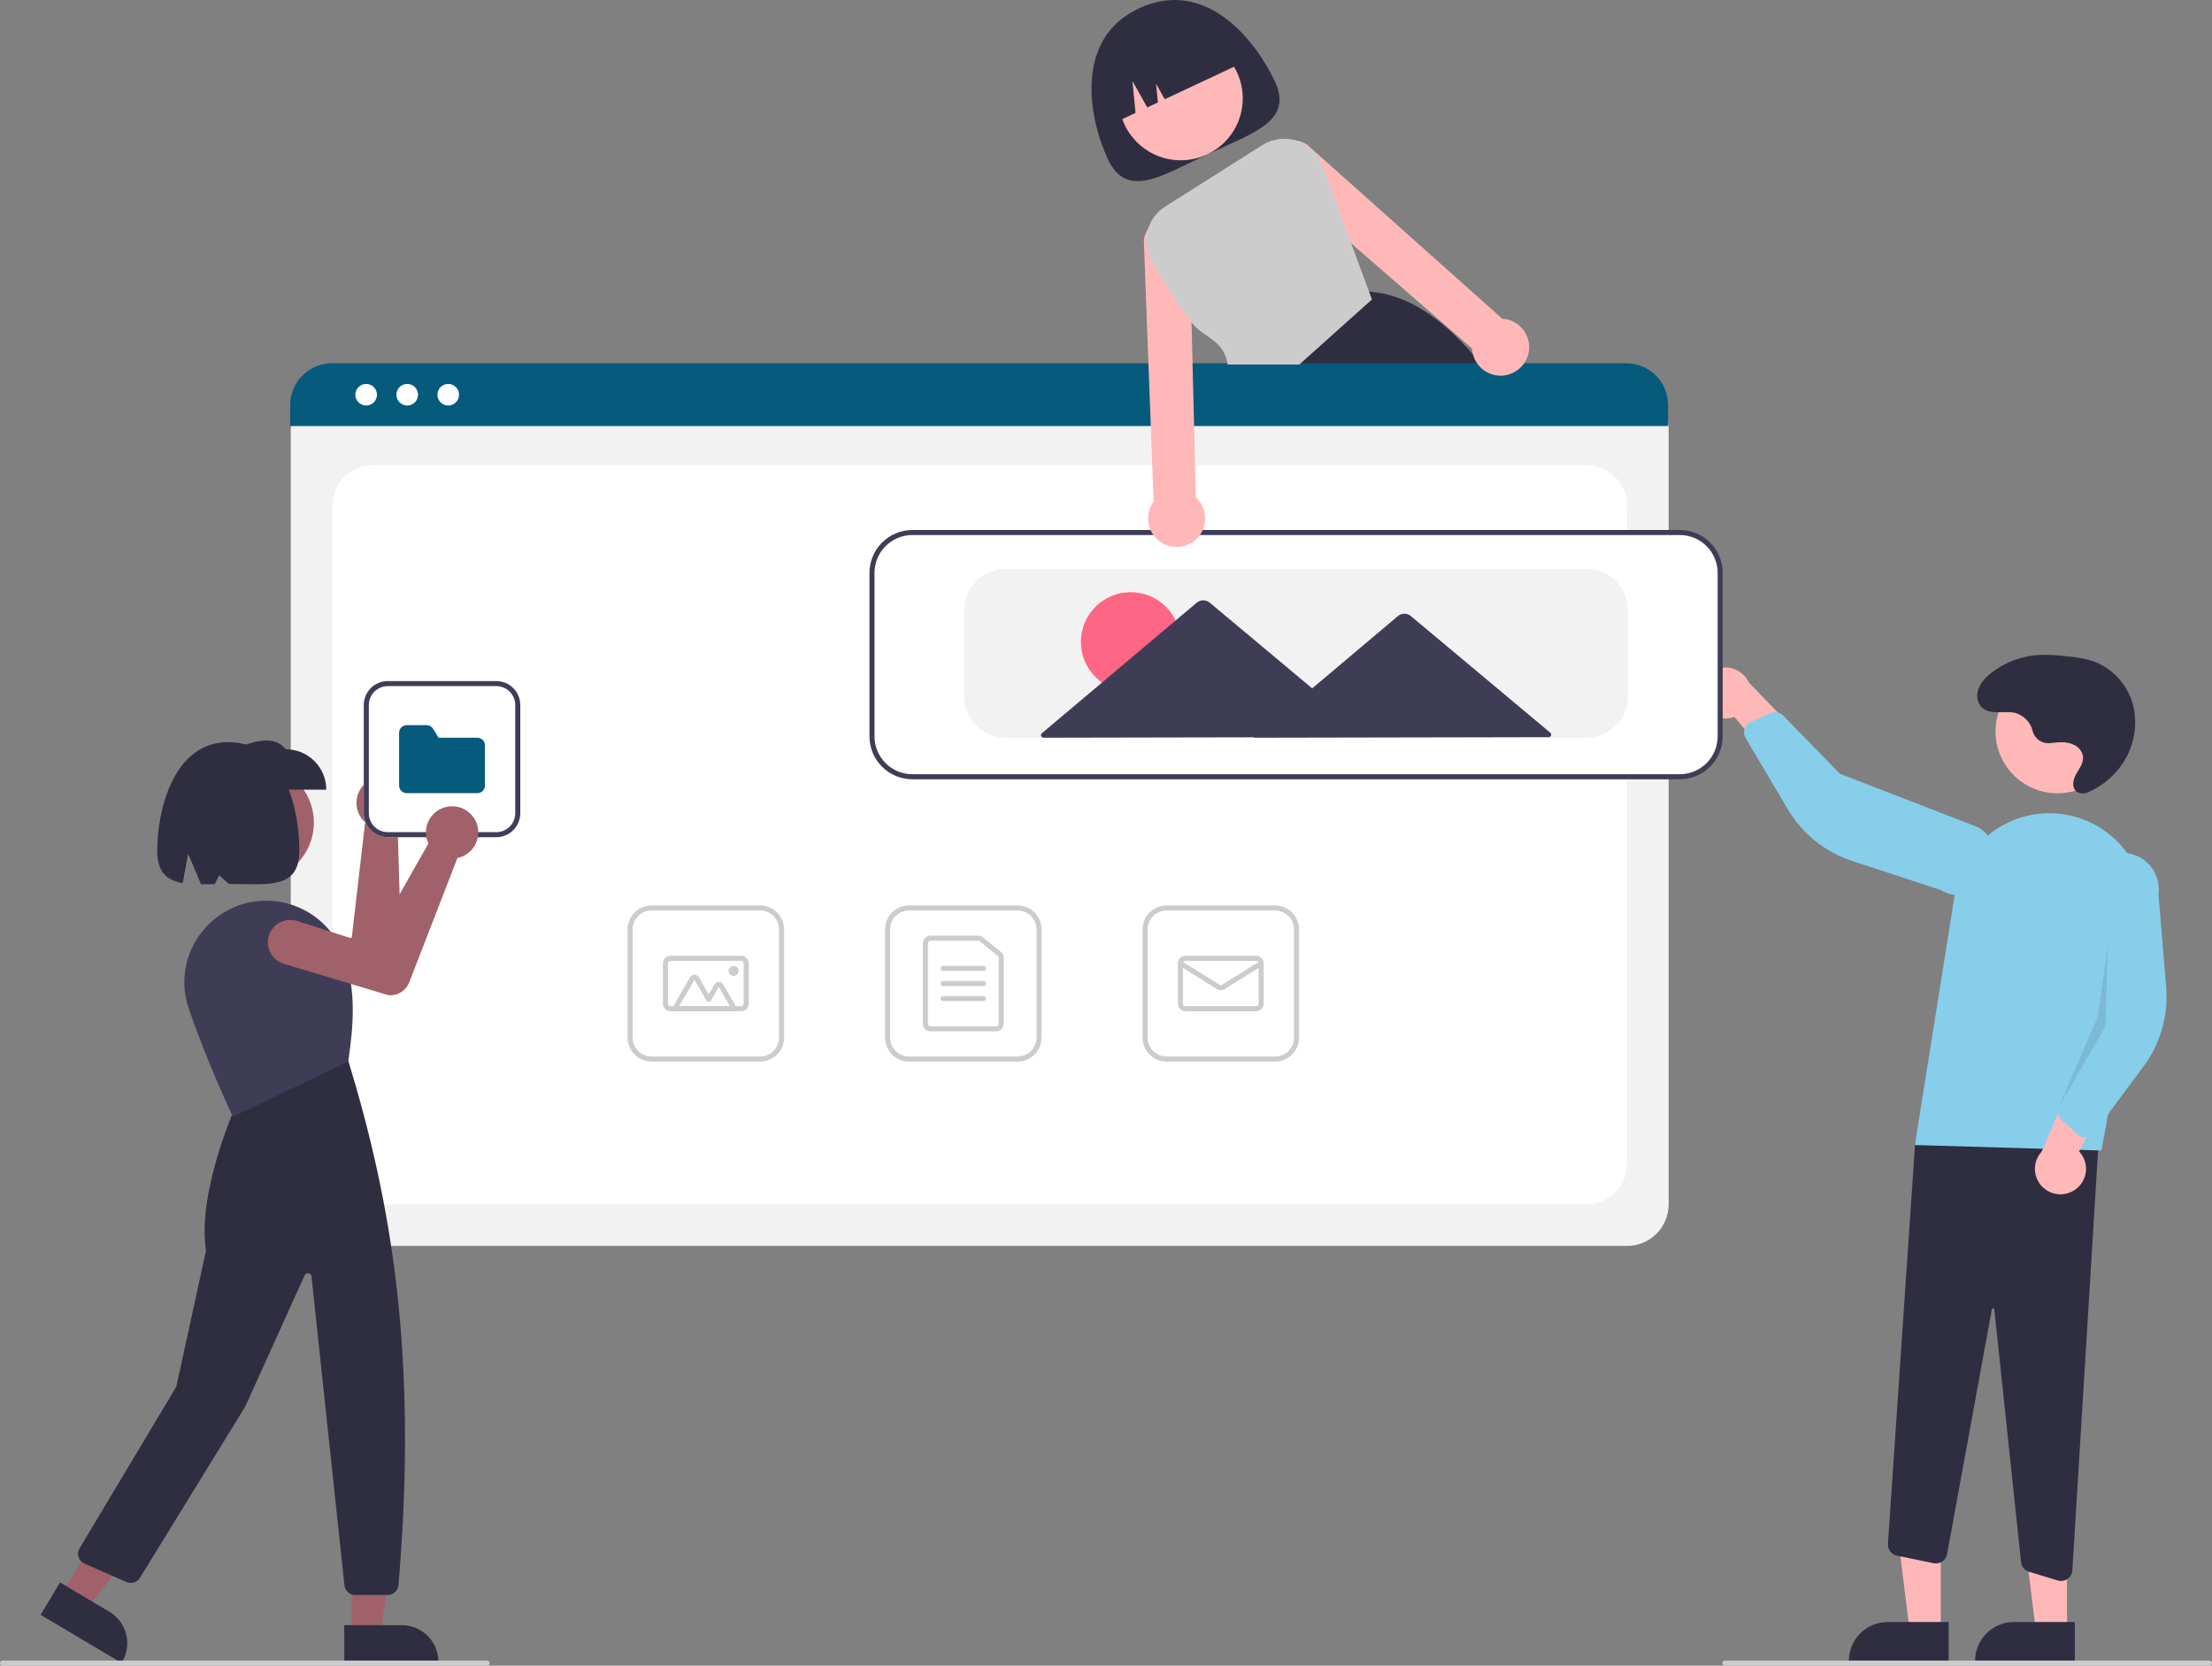 <svg width="494" height="372" viewBox="0 0 494 372" fill="none" xmlns="http://www.w3.org/2000/svg">
<rect x="0" y="0" width="494" height="372" fill="#808080" stroke="none"/>
<g clip-path="url(#clip0)">
<path d="M284.678 18.105C288.915 27.101 279.936 29.649 269.651 34.47C259.366 39.291 251.669 44.561 247.431 35.565C243.194 26.57 239.756 8.716 254.306 1.895C269.358 -5.161 280.441 9.11 284.678 18.105Z" fill="#2F2E41"/>
<path d="M263.693 35.796C271.34 35.796 277.539 29.611 277.539 21.983C277.539 14.354 271.34 8.17 263.693 8.17C256.046 8.17 249.847 14.354 249.847 21.983C249.847 29.611 256.046 35.796 263.693 35.796Z" fill="#FFB8B8"/>
<path d="M332.29 83.239C331.811 82.615 331.332 82.002 330.847 81.406C330.221 80.63 329.592 79.878 328.958 79.151C321.782 70.889 314.149 65.687 305.743 65.131H305.732L305.608 65.119L288.859 81.406L283.165 86.94L283.289 87.243L286.361 94.875H340.194C337.768 90.859 335.13 86.975 332.29 83.239Z" fill="#2F2E41"/>
<path d="M248.636 27.544L253.593 25.221L252.902 18.088L256.216 23.991L258.585 22.88L258.183 18.719L260.116 22.163L277.719 13.911C276.066 10.401 273.082 7.69 269.426 6.375C265.769 5.059 261.738 5.247 258.219 6.896L255.668 8.092C252.15 9.741 249.432 12.717 248.114 16.365C246.795 20.013 246.983 24.034 248.636 27.544Z" fill="#2F2E41"/>
<path d="M363.353 278.266H74.239C71.773 278.264 69.409 277.285 67.665 275.546C65.921 273.806 64.94 271.447 64.937 268.987V95.687C64.939 93.885 65.658 92.157 66.935 90.882C68.213 89.608 69.945 88.891 71.752 88.889H365.722C367.56 88.891 369.322 89.62 370.622 90.917C371.922 92.213 372.653 93.971 372.655 95.805V268.987C372.652 271.447 371.671 273.806 369.927 275.546C368.183 277.285 365.819 278.264 363.353 278.266Z" fill="#F2F2F2"/>
<path d="M83.259 268.987H354.333C356.725 268.987 359.019 268.039 360.711 266.352C362.403 264.664 363.353 262.375 363.353 259.989V112.899C363.353 110.513 362.403 108.224 360.711 106.537C359.019 104.849 356.725 103.901 354.333 103.901H83.259C80.867 103.901 78.573 104.849 76.881 106.537C75.189 108.224 74.239 110.513 74.239 112.899V259.989C74.239 262.375 75.189 264.664 76.881 266.352C78.573 268.039 80.867 268.987 83.259 268.987Z" fill="white"/>
<path d="M372.525 95.156H64.807V90.432C64.81 87.964 65.795 85.598 67.545 83.853C69.296 82.108 71.668 81.127 74.142 81.125H363.19C365.664 81.127 368.036 82.108 369.787 83.853C371.537 85.598 372.522 87.964 372.525 90.432V95.156Z" fill="#065A7C"/>
<path d="M81.773 90.564C83.107 90.564 84.188 89.485 84.188 88.155C84.188 86.824 83.107 85.746 81.773 85.746C80.439 85.746 79.358 86.824 79.358 88.155C79.358 89.485 80.439 90.564 81.773 90.564Z" fill="white"/>
<path d="M90.939 90.564C92.273 90.564 93.354 89.485 93.354 88.155C93.354 86.824 92.273 85.746 90.939 85.746C89.605 85.746 88.524 86.824 88.524 88.155C88.524 89.485 89.605 90.564 90.939 90.564Z" fill="white"/>
<path d="M100.105 90.564C101.439 90.564 102.52 89.485 102.52 88.155C102.52 86.824 101.439 85.746 100.105 85.746C98.771 85.746 97.69 86.824 97.69 88.155C97.69 89.485 98.771 90.564 100.105 90.564Z" fill="white"/>
<path d="M227.254 237.088H203.013C201.593 237.087 200.232 236.523 199.228 235.522C198.224 234.52 197.659 233.162 197.657 231.746V207.563C197.659 206.147 198.224 204.789 199.228 203.787C200.232 202.786 201.593 202.222 203.013 202.221H227.254C228.674 202.222 230.035 202.786 231.04 203.787C232.044 204.789 232.608 206.147 232.61 207.563V231.746C232.608 233.162 232.044 234.52 231.04 235.522C230.035 236.523 228.674 237.087 227.254 237.088ZM203.013 203.345C201.892 203.347 200.817 203.791 200.025 204.582C199.232 205.373 198.786 206.445 198.785 207.563V231.746C198.786 232.864 199.232 233.936 200.025 234.727C200.817 235.517 201.892 235.962 203.013 235.964H227.254C228.375 235.962 229.45 235.517 230.243 234.727C231.035 233.936 231.481 232.864 231.482 231.746V207.563C231.481 206.445 231.035 205.373 230.243 204.582C229.45 203.791 228.375 203.347 227.254 203.345H203.013Z" fill="#CCCCCC"/>
<path d="M222.462 230.34H207.805C207.356 230.339 206.927 230.161 206.609 229.845C206.292 229.529 206.114 229.1 206.114 228.653V210.656C206.114 210.209 206.292 209.78 206.609 209.464C206.927 209.148 207.356 208.97 207.805 208.969H218.426C218.811 208.97 219.185 209.101 219.485 209.341L223.522 212.577C223.719 212.735 223.879 212.935 223.988 213.163C224.098 213.39 224.154 213.64 224.154 213.892V228.653C224.153 229.1 223.975 229.529 223.658 229.845C223.341 230.161 222.911 230.339 222.462 230.34ZM207.805 210.094C207.655 210.094 207.512 210.153 207.406 210.259C207.301 210.364 207.241 210.507 207.241 210.656V228.653C207.241 228.802 207.301 228.945 207.406 229.05C207.512 229.155 207.655 229.215 207.805 229.215H222.462C222.612 229.215 222.755 229.155 222.861 229.05C222.966 228.945 223.026 228.802 223.026 228.653V213.892C223.026 213.808 223.007 213.725 222.971 213.649C222.935 213.573 222.881 213.506 222.816 213.454L218.778 210.218C218.678 210.138 218.554 210.094 218.426 210.094H207.805Z" fill="#CCCCCC"/>
<path d="M219.644 216.843H210.624C210.474 216.843 210.331 216.783 210.225 216.678C210.119 216.572 210.06 216.429 210.06 216.28C210.06 216.131 210.119 215.988 210.225 215.882C210.331 215.777 210.474 215.718 210.624 215.718H219.644C219.793 215.718 219.937 215.777 220.042 215.882C220.148 215.988 220.207 216.131 220.207 216.28C220.207 216.429 220.148 216.572 220.042 216.678C219.937 216.783 219.793 216.843 219.644 216.843Z" fill="#CCCCCC"/>
<path d="M219.644 220.217H210.624C210.474 220.217 210.331 220.158 210.225 220.052C210.119 219.947 210.06 219.804 210.06 219.654C210.06 219.505 210.119 219.362 210.225 219.257C210.331 219.151 210.474 219.092 210.624 219.092H219.644C219.793 219.092 219.937 219.151 220.042 219.257C220.148 219.362 220.207 219.505 220.207 219.654C220.207 219.804 220.148 219.947 220.042 220.052C219.937 220.158 219.793 220.217 219.644 220.217Z" fill="#CCCCCC"/>
<path d="M219.644 223.591H210.624C210.474 223.591 210.331 223.532 210.225 223.426C210.119 223.321 210.06 223.178 210.06 223.029C210.06 222.88 210.119 222.737 210.225 222.631C210.331 222.526 210.474 222.466 210.624 222.466H219.644C219.793 222.466 219.937 222.526 220.042 222.631C220.148 222.737 220.207 222.88 220.207 223.029C220.207 223.178 220.148 223.321 220.042 223.426C219.937 223.532 219.793 223.591 219.644 223.591Z" fill="#CCCCCC"/>
<path d="M284.757 237.088H260.516C259.096 237.087 257.734 236.523 256.73 235.522C255.726 234.52 255.162 233.162 255.16 231.746V207.563C255.162 206.147 255.726 204.789 256.73 203.787C257.734 202.786 259.096 202.222 260.516 202.221H284.757C286.177 202.222 287.538 202.786 288.542 203.787C289.546 204.789 290.111 206.147 290.113 207.563V231.746C290.111 233.162 289.546 234.52 288.542 235.522C287.538 236.523 286.177 237.087 284.757 237.088ZM260.516 203.345C259.395 203.347 258.32 203.791 257.527 204.582C256.735 205.373 256.289 206.445 256.287 207.563V231.746C256.289 232.864 256.735 233.936 257.527 234.727C258.32 235.517 259.395 235.962 260.516 235.964H284.757C285.878 235.962 286.953 235.517 287.745 234.727C288.538 233.936 288.984 232.864 288.985 231.746V207.563C288.984 206.445 288.538 205.373 287.745 204.582C286.953 203.791 285.878 203.347 284.757 203.345H260.516Z" fill="#CCCCCC"/>
<path d="M280.529 225.841H264.744C264.295 225.84 263.865 225.662 263.548 225.346C263.231 225.03 263.053 224.601 263.053 224.153V215.155C263.053 214.708 263.231 214.279 263.548 213.963C263.865 213.647 264.295 213.469 264.744 213.468H280.529C280.977 213.469 281.407 213.647 281.724 213.963C282.041 214.279 282.22 214.708 282.22 215.155V224.153C282.22 224.601 282.041 225.03 281.724 225.346C281.407 225.662 280.977 225.84 280.529 225.841ZM264.744 214.593C264.594 214.593 264.451 214.652 264.345 214.758C264.24 214.863 264.18 215.006 264.18 215.155V224.153C264.18 224.303 264.24 224.446 264.345 224.551C264.451 224.656 264.594 224.716 264.744 224.716H280.529C280.678 224.716 280.822 224.656 280.927 224.551C281.033 224.446 281.092 224.303 281.093 224.153V215.155C281.092 215.006 281.033 214.863 280.927 214.758C280.822 214.652 280.678 214.593 280.529 214.593H264.744Z" fill="#CCCCCC"/>
<path d="M272.636 221.138C272.32 221.139 272.009 221.05 271.74 220.884L263.317 215.632C263.191 215.553 263.101 215.427 263.068 215.282C263.034 215.137 263.06 214.984 263.139 214.858C263.218 214.731 263.344 214.642 263.49 214.608C263.635 214.574 263.788 214.6 263.915 214.678L272.338 219.93C272.428 219.985 272.531 220.014 272.637 220.014C272.742 220.014 272.846 219.985 272.935 219.93L281.357 214.678C281.484 214.6 281.637 214.574 281.783 214.608C281.928 214.642 282.054 214.731 282.134 214.858C282.213 214.984 282.238 215.137 282.205 215.282C282.172 215.427 282.082 215.553 281.955 215.632L273.533 220.884C273.264 221.05 272.953 221.139 272.636 221.138Z" fill="#CCCCCC"/>
<path d="M169.752 237.088H145.51C144.09 237.087 142.729 236.523 141.725 235.522C140.721 234.52 140.156 233.162 140.155 231.746V207.563C140.156 206.147 140.721 204.789 141.725 203.787C142.729 202.786 144.09 202.222 145.51 202.221H169.752C171.171 202.222 172.533 202.786 173.537 203.787C174.541 204.789 175.106 206.147 175.107 207.563V231.746C175.106 233.162 174.541 234.52 173.537 235.522C172.533 236.523 171.171 237.087 169.752 237.088ZM145.51 203.345C144.389 203.347 143.314 203.791 142.522 204.582C141.729 205.373 141.283 206.445 141.282 207.563V231.746C141.283 232.864 141.729 233.936 142.522 234.727C143.314 235.517 144.389 235.962 145.51 235.964H169.752C170.873 235.962 171.947 235.517 172.74 234.727C173.533 233.936 173.978 232.864 173.98 231.746V207.563C173.978 206.445 173.533 205.373 172.74 204.582C171.947 203.791 170.873 203.347 169.752 203.345H145.51Z" fill="#CCCCCC"/>
<path d="M165.523 225.841H149.738C149.29 225.84 148.86 225.662 148.543 225.346C148.226 225.03 148.048 224.601 148.047 224.153V215.155C148.048 214.708 148.226 214.279 148.543 213.963C148.86 213.647 149.29 213.469 149.738 213.468H165.523C165.972 213.469 166.402 213.647 166.719 213.963C167.036 214.279 167.214 214.708 167.215 215.155V224.153C167.214 224.601 167.036 225.03 166.719 225.346C166.402 225.662 165.972 225.84 165.523 225.841ZM149.738 214.593C149.589 214.593 149.446 214.652 149.34 214.758C149.234 214.863 149.175 215.006 149.175 215.155V224.153C149.175 224.303 149.234 224.446 149.34 224.551C149.446 224.656 149.589 224.716 149.738 224.716H165.523C165.673 224.716 165.816 224.656 165.922 224.551C166.028 224.446 166.087 224.303 166.087 224.153V215.155C166.087 215.006 166.028 214.863 165.922 214.758C165.816 214.652 165.673 214.593 165.523 214.593H149.738Z" fill="#CCCCCC"/>
<path d="M163.021 225.841H151.676C151.479 225.841 151.284 225.789 151.113 225.69C150.941 225.591 150.799 225.449 150.7 225.278C150.601 225.107 150.549 224.913 150.549 224.716C150.549 224.518 150.601 224.324 150.7 224.153L154.117 218.248C154.216 218.077 154.359 217.936 154.53 217.837C154.701 217.738 154.896 217.686 155.094 217.686C155.292 217.686 155.486 217.738 155.658 217.837C155.829 217.936 155.971 218.077 156.07 218.248L158.277 222.062L159.556 219.853C159.655 219.682 159.797 219.54 159.969 219.441C160.14 219.342 160.335 219.29 160.533 219.29C160.731 219.29 160.925 219.342 161.096 219.441C161.268 219.54 161.41 219.682 161.509 219.853L163.998 224.153C164.097 224.324 164.149 224.518 164.149 224.716C164.149 224.913 164.097 225.107 163.998 225.278C163.899 225.449 163.757 225.591 163.585 225.69C163.414 225.789 163.219 225.841 163.021 225.841H163.021ZM163.021 224.716L160.532 220.415L158.766 223.468C158.716 223.554 158.645 223.625 158.559 223.674C158.474 223.723 158.376 223.749 158.277 223.749C158.179 223.749 158.081 223.723 157.996 223.674C157.91 223.625 157.839 223.554 157.789 223.468L155.094 218.811L151.677 224.716H163.021Z" fill="#CCCCCC"/>
<path d="M163.832 217.967C164.455 217.967 164.96 217.464 164.96 216.842C164.96 216.221 164.455 215.718 163.832 215.718C163.209 215.718 162.705 216.221 162.705 216.842C162.705 217.464 163.209 217.967 163.832 217.967Z" fill="#CCCCCC"/>
<path d="M433.427 364.508L426.515 364.507L423.227 337.913L433.428 337.914L433.427 364.508Z" fill="#FFB8B8"/>
<path d="M435.189 371.191L412.904 371.19V370.909C412.904 369.772 413.128 368.647 413.564 367.597C414 366.548 414.639 365.594 415.444 364.79C416.25 363.987 417.206 363.349 418.259 362.914C419.311 362.48 420.439 362.256 421.578 362.256H421.579L435.19 362.256L435.189 371.191Z" fill="#2F2E41"/>
<path d="M461.614 364.508L454.703 364.507L451.415 337.913L461.615 337.914L461.614 364.508Z" fill="#FFB8B8"/>
<path d="M463.377 371.191L441.091 371.19V370.909C441.091 369.772 441.316 368.647 441.752 367.597C442.188 366.548 442.827 365.594 443.632 364.79C444.438 363.987 445.394 363.349 446.446 362.914C447.499 362.48 448.626 362.256 449.766 362.256H449.766L463.377 362.256L463.377 371.191Z" fill="#2F2E41"/>
<path d="M459.542 352.979L453.141 351.036C452.664 350.892 452.24 350.611 451.923 350.227C451.605 349.844 451.408 349.375 451.357 348.881L445.389 292.459C445.384 292.391 445.354 292.327 445.304 292.28C445.253 292.234 445.187 292.208 445.119 292.208C445.05 292.201 444.982 292.221 444.928 292.264C444.874 292.307 444.84 292.37 444.831 292.438L434.835 347.101C434.775 347.432 434.648 347.749 434.463 348.031C434.278 348.313 434.039 348.556 433.759 348.744C433.478 348.933 433.163 349.064 432.832 349.129C432.5 349.194 432.159 349.193 431.828 349.125L423.647 347.444C423.047 347.319 422.512 346.982 422.142 346.495C421.771 346.008 421.588 345.404 421.628 344.794L427.708 255.2L468.94 250.762L462.813 350.712C462.773 351.354 462.49 351.958 462.02 352.399C461.551 352.841 460.93 353.088 460.285 353.089C460.033 353.089 459.783 353.052 459.542 352.979Z" fill="#2F2E41"/>
<path d="M459.503 177.177C467.15 177.177 473.35 170.993 473.35 163.364C473.35 155.736 467.15 149.552 459.503 149.552C451.856 149.552 445.657 155.736 445.657 163.364C445.657 170.993 451.856 177.177 459.503 177.177Z" fill="#FFB8B8"/>
<path d="M427.645 255.726L436.585 199.572C437.06 196.586 438.167 193.735 439.833 191.21C441.499 188.684 443.684 186.542 446.244 184.924C448.805 183.307 451.681 182.252 454.682 181.83C457.682 181.408 460.739 181.628 463.648 182.475C468.734 183.943 473.088 187.249 475.862 191.748C478.635 196.247 479.627 201.616 478.644 206.805L469.291 256.954L427.645 255.726Z" fill="#87CEEB"/>
<path d="M463.326 265.773C464.017 265.318 464.6 264.717 465.034 264.012C465.467 263.307 465.741 262.516 465.834 261.695C465.928 260.873 465.841 260.042 465.577 259.258C465.314 258.474 464.882 257.757 464.311 257.158L473.554 239.301L463.144 240.41L455.963 257.196C455.017 258.22 454.481 259.554 454.456 260.946C454.43 262.338 454.918 263.69 455.825 264.747C456.733 265.805 457.998 266.493 459.38 266.682C460.762 266.871 462.166 266.548 463.326 265.773V265.773Z" fill="#FFB8B8"/>
<path d="M465.305 254.008C464.794 253.936 464.317 253.71 463.937 253.361L460.401 250.101C460.019 249.747 459.755 249.285 459.645 248.776C459.534 248.268 459.583 247.738 459.785 247.259L466.853 230.546L465.85 197.523C465.995 196.461 466.347 195.438 466.888 194.513C467.428 193.587 468.146 192.777 469.001 192.128C469.856 191.48 470.83 191.006 471.869 190.733C472.907 190.46 473.989 190.394 475.053 190.539C476.117 190.684 477.142 191.037 478.07 191.577C478.997 192.117 479.809 192.834 480.458 193.687C481.107 194.541 481.582 195.513 481.854 196.549C482.126 197.586 482.191 198.665 482.045 199.726L483.76 220.485C484.281 226.786 482.49 233.06 478.721 238.142L467.699 253.007C467.486 253.293 467.216 253.531 466.906 253.706C466.596 253.88 466.252 253.988 465.897 254.022C465.7 254.04 465.501 254.036 465.305 254.008Z" fill="#87CEEB"/>
<path d="M379.766 155.839C379.917 156.652 380.245 157.422 380.727 158.095C381.208 158.768 381.832 159.327 382.553 159.734C383.275 160.14 384.077 160.384 384.903 160.448C385.73 160.511 386.56 160.394 387.336 160.103L400.215 175.556L403.251 165.561L390.555 152.419C389.979 151.151 388.956 150.139 387.681 149.573C386.406 149.007 384.968 148.927 383.638 149.349C382.308 149.77 381.18 150.664 380.466 151.86C379.753 153.056 379.504 154.472 379.766 155.839Z" fill="#FFB8B8"/>
<path d="M389.855 162.244C390.121 161.803 390.516 161.452 390.986 161.24L395.374 159.262C395.85 159.049 396.38 158.987 396.892 159.084C397.404 159.181 397.874 159.433 398.238 159.805L410.91 172.814L441.785 184.768C442.709 185.315 443.516 186.037 444.16 186.895C444.803 187.752 445.271 188.728 445.537 189.766C445.803 190.804 445.861 191.884 445.707 192.945C445.554 194.005 445.193 195.025 444.644 195.946C444.096 196.867 443.371 197.672 442.51 198.313C441.65 198.954 440.671 199.42 439.63 199.684C438.589 199.948 437.507 200.004 436.444 199.85C435.381 199.696 434.359 199.334 433.436 198.786L413.605 192.267C407.586 190.29 402.492 186.198 399.27 180.754L389.846 164.833C389.665 164.527 389.551 164.186 389.51 163.833C389.47 163.48 389.505 163.122 389.612 162.783C389.671 162.594 389.753 162.414 389.855 162.244Z" fill="#87CEEB"/>
<path opacity="0.1" d="M470.734 211.26L470.17 229.256L459.785 247.258L468.457 227.196L470.734 211.26Z" fill="black"/>
<path d="M457.917 165.96C457.047 166.073 456.166 165.867 455.437 165.381C454.708 164.894 454.181 164.161 453.953 163.316C453.734 162.343 453.253 161.449 452.563 160.728C451.873 160.008 450.999 159.488 450.035 159.225C447.495 158.646 444.39 159.839 442.529 157.919C442.131 157.481 441.843 156.955 441.688 156.383C441.534 155.812 441.518 155.212 441.641 154.634C441.984 152.768 443.322 151.359 444.777 150.232C447.841 147.871 451.548 146.488 455.413 146.266C457.414 146.209 459.416 146.308 461.401 146.564C463.479 146.694 465.535 147.069 467.525 147.68C469.793 148.534 471.808 149.944 473.385 151.78C474.962 153.616 476.049 155.819 476.546 158.186C477.001 160.559 476.931 163.003 476.342 165.347C475.752 167.691 474.656 169.878 473.132 171.756C471.306 174.023 468.953 175.811 466.276 176.963C465.638 177.263 464.908 177.3 464.243 177.066C462.576 176.405 462.848 174.344 463.608 172.97C464.422 171.5 465.674 170.076 465.019 168.286C464.691 167.457 464.062 166.781 463.256 166.393C461.599 165.55 459.745 165.75 457.963 165.955L457.917 165.96Z" fill="#2F2E41"/>
<path d="M375.139 173.76H203.759C201.293 173.758 198.928 172.779 197.184 171.04C195.441 169.3 194.46 166.941 194.457 164.481V127.926C194.46 125.466 195.441 123.108 197.184 121.368C198.928 119.628 201.293 118.65 203.759 118.647H375.139C377.606 118.65 379.97 119.628 381.714 121.368C383.457 123.108 384.438 125.466 384.441 127.926V164.481C384.438 166.941 383.457 169.3 381.714 171.04C379.97 172.779 377.606 173.758 375.139 173.76Z" fill="white"/>
<path d="M375.139 174.042H203.759C201.218 174.039 198.782 173.031 196.985 171.238C195.188 169.446 194.178 167.016 194.175 164.481V127.926C194.178 125.392 195.188 122.962 196.985 121.169C198.782 119.377 201.218 118.369 203.759 118.366H375.139C377.68 118.369 380.116 119.377 381.913 121.169C383.71 122.962 384.72 125.392 384.723 127.926V164.481C384.72 167.016 383.71 169.446 381.913 171.238C380.116 173.031 377.68 174.039 375.139 174.042ZM203.759 119.491C201.517 119.493 199.367 120.383 197.782 121.964C196.197 123.546 195.305 125.69 195.302 127.926V164.481C195.305 166.718 196.197 168.862 197.782 170.443C199.367 172.025 201.517 172.914 203.759 172.917H375.139C377.381 172.914 379.531 172.025 381.116 170.443C382.701 168.862 383.593 166.718 383.596 164.481V127.926C383.593 125.69 382.701 123.546 381.116 121.964C379.531 120.383 377.381 119.493 375.139 119.491H203.759Z" fill="#3F3D56"/>
<path d="M354.28 164.762H224.617C222.151 164.76 219.787 163.781 218.043 162.042C216.299 160.302 215.318 157.943 215.316 155.483V136.362C215.318 133.902 216.299 131.543 218.043 129.804C219.787 128.064 222.151 127.086 224.617 127.083H354.28C356.747 127.086 359.111 128.064 360.855 129.804C362.599 131.543 363.58 133.902 363.582 136.362V155.483C363.58 157.943 362.599 160.302 360.855 162.042C359.111 163.781 356.747 164.76 354.28 164.762Z" fill="#F2F2F2"/>
<path d="M252.52 154.456C258.664 154.456 263.645 149.488 263.645 143.359C263.645 137.231 258.664 132.262 252.52 132.262C246.377 132.262 241.396 137.231 241.396 143.359C241.396 149.488 246.377 154.456 252.52 154.456Z" fill="#FF6584"/>
<path d="M346.223 163.643L330.521 150.506L315.09 137.595C314.683 137.255 314.168 137.068 313.637 137.069C313.105 137.07 312.591 137.259 312.185 137.601L296.804 150.57L293.047 153.738L287.383 148.999L270.167 134.596C269.76 134.255 269.245 134.069 268.714 134.07C268.182 134.071 267.668 134.259 267.262 134.602L250.103 149.071L232.673 163.768C232.585 163.842 232.522 163.942 232.492 164.053C232.463 164.165 232.468 164.283 232.508 164.391C232.548 164.499 232.62 164.593 232.715 164.659C232.81 164.725 232.923 164.76 233.038 164.76L268.773 164.691L280.084 164.669L279.973 164.762L313.69 164.698L345.862 164.636C345.977 164.636 346.09 164.6 346.185 164.534C346.279 164.467 346.351 164.374 346.391 164.265C346.43 164.157 346.435 164.039 346.405 163.928C346.375 163.816 346.311 163.717 346.223 163.643Z" fill="#3F3D56"/>
<path d="M493.436 372H385.196C385.046 372 384.903 371.941 384.797 371.835C384.691 371.73 384.632 371.587 384.632 371.438C384.632 371.288 384.691 371.145 384.797 371.04C384.903 370.934 385.046 370.875 385.196 370.875H493.436C493.586 370.875 493.729 370.934 493.835 371.04C493.941 371.145 494 371.288 494 371.438C494 371.587 493.941 371.73 493.835 371.835C493.729 371.941 493.586 372 493.436 372Z" fill="#CCCCCC"/>
<path d="M340.538 74.185C340.088 73.455 339.493 72.824 338.79 72.331C338.088 71.838 337.292 71.493 336.451 71.317C336.143 71.252 335.83 71.213 335.515 71.199L292.563 32.889C291.719 32.024 290.593 31.488 289.389 31.377C289.151 31.349 288.912 31.342 288.673 31.354C287.682 31.399 286.725 31.731 285.92 32.309C285.116 32.888 284.497 33.688 284.141 34.611C283.784 35.535 283.705 36.542 283.913 37.51C284.122 38.477 284.608 39.363 285.313 40.06L301.757 54.361L328.761 77.841C328.783 78.283 328.849 78.722 328.958 79.151C329.282 80.394 329.976 81.51 330.95 82.351C331.923 83.192 333.13 83.717 334.41 83.858C335.577 83.994 336.759 83.799 337.821 83.296C338.662 82.903 339.408 82.333 340.008 81.625C340.07 81.552 340.126 81.485 340.183 81.406C340.971 80.381 341.427 79.141 341.491 77.851C341.554 76.561 341.222 75.282 340.538 74.185H340.538Z" fill="#FFB8B8"/>
<path d="M267.07 111.105L266.67 94.875L266.331 81.406L266.1 71.981L265.643 53.608C265.553 52.624 265.178 51.688 264.563 50.913C263.948 50.139 263.121 49.56 262.181 49.247C261.242 48.934 260.232 48.9 259.274 49.15C258.316 49.4 257.452 49.923 256.787 50.655C256.63 50.822 256.489 51.003 256.364 51.195C255.67 52.187 255.358 53.395 255.484 54.597L256.488 81.406L256.99 94.875L257.632 112.056C257.447 112.308 257.279 112.573 257.131 112.849C256.73 113.607 256.488 114.439 256.419 115.293C256.35 116.148 256.456 117.008 256.731 117.82C257.017 118.672 257.481 119.454 258.092 120.114C258.704 120.774 259.448 121.298 260.277 121.65C261.106 122.002 262 122.175 262.901 122.158C263.801 122.141 264.688 121.933 265.502 121.549C266.448 121.103 267.27 120.431 267.893 119.593C268.517 118.755 268.925 117.777 269.08 116.744C269.235 115.712 269.132 114.658 268.782 113.674C268.431 112.691 267.843 111.808 267.07 111.105H267.07Z" fill="#FFB8B8"/>
<path d="M305.743 65.131L301.757 54.361L295.308 36.916C294.843 35.647 294.097 34.498 293.126 33.556C292.155 32.613 290.983 31.901 289.699 31.472C289.597 31.438 289.49 31.405 289.389 31.377C288.144 31 286.833 30.896 285.544 31.073C284.256 31.249 283.021 31.702 281.925 32.4L260.203 46.145C258.214 47.401 256.792 49.379 256.238 51.661C255.683 53.944 256.04 56.352 257.232 58.377C259.949 63.062 262.909 67.603 266.1 71.981C268.631 75.417 273.344 75.782 274.162 81.406H290.178L306.392 66.885L305.743 65.131Z" fill="#CCCCCC"/>
<path d="M57.032 196.751C64.246 196.751 70.095 190.917 70.095 183.72C70.095 176.523 64.246 170.689 57.032 170.689C49.817 170.689 43.969 176.523 43.969 183.72C43.969 190.917 49.817 196.751 57.032 196.751Z" fill="#A0616A"/>
<path d="M89.102 174.75C89.231 174.852 89.355 174.961 89.476 175.075C90.076 175.639 90.55 176.323 90.867 177.082C91.183 177.842 91.335 178.659 91.313 179.481C91.291 180.304 91.095 181.112 90.738 181.853C90.381 182.594 89.871 183.252 89.241 183.783C89.094 183.906 88.941 184.021 88.782 184.128L89.666 213.903C89.691 214.878 89.401 215.835 88.838 216.631C88.275 217.428 87.469 218.023 86.54 218.327L86.486 218.339L62.251 220.913C61.593 220.983 60.926 220.922 60.291 220.734C59.656 220.545 59.065 220.233 58.551 219.816C58.038 219.398 57.612 218.883 57.299 218.3C56.986 217.718 56.792 217.079 56.728 216.421C56.664 215.763 56.731 215.099 56.925 214.468C57.12 213.836 57.438 213.249 57.861 212.74C58.285 212.231 58.805 211.812 59.392 211.505C59.978 211.198 60.62 211.01 61.281 210.952L78.556 209.434L81.544 183.648C81.349 183.476 81.165 183.29 80.996 183.092C80.059 181.986 79.568 180.572 79.618 179.125C79.667 177.678 80.254 176.301 81.264 175.261C82.275 174.222 83.636 173.593 85.084 173.499C86.533 173.405 87.965 173.85 89.102 174.75H89.102Z" fill="#A0616A"/>
<path d="M78.546 365.083H85.067L88.169 339.994H78.545L78.546 365.083Z" fill="#A0616A"/>
<path d="M76.883 362.96L89.725 362.959H89.725C90.8 362.959 91.864 363.17 92.857 363.581C93.85 363.991 94.752 364.592 95.512 365.35C96.272 366.108 96.874 367.008 97.286 367.999C97.697 368.989 97.909 370.051 97.909 371.123V371.388L76.884 371.389L76.883 362.96Z" fill="#2F2E41"/>
<path d="M13.736 356.09L19.339 359.417L34.872 339.443L26.603 334.532L13.736 356.09Z" fill="#A0616A"/>
<path d="M13.396 353.416L24.43 359.97L24.43 359.97C25.354 360.518 26.16 361.243 26.802 362.102C27.445 362.961 27.912 363.939 28.176 364.978C28.44 366.017 28.497 367.098 28.342 368.159C28.187 369.22 27.825 370.24 27.275 371.161L27.139 371.389L9.074 360.659L13.396 353.416Z" fill="#2F2E41"/>
<path d="M86.606 356.222H79.304C78.713 356.223 78.142 356.005 77.703 355.611C77.263 355.216 76.986 354.673 76.924 354.087L69.563 285.061C69.545 284.888 69.469 284.725 69.349 284.598C69.228 284.471 69.069 284.387 68.896 284.36C68.723 284.332 68.546 284.362 68.392 284.445C68.238 284.527 68.115 284.659 68.043 284.818L54.763 314.151L31.253 352.394C30.949 352.885 30.477 353.249 29.926 353.421C29.374 353.593 28.779 353.561 28.249 353.331L18.857 349.209C18.546 349.072 18.268 348.872 18.041 348.62C17.814 348.368 17.643 348.071 17.54 347.749C17.437 347.427 17.404 347.086 17.443 346.75C17.482 346.413 17.592 346.089 17.766 345.799L39.378 309.698L46.007 279.282C43.922 266.091 52.859 246.48 52.95 246.283L52.994 246.187L77.612 236.589L77.735 236.74C87.444 268.522 93.36 302.725 88.992 354.034C88.938 354.629 88.663 355.183 88.222 355.588C87.781 355.992 87.205 356.218 86.606 356.222Z" fill="#2F2E41"/>
<path d="M52.002 249.401L51.888 249.161C51.833 249.046 46.359 237.529 42.139 225.219C41.328 222.839 41.022 220.317 41.239 217.812C41.456 215.307 42.193 212.875 43.401 210.669C44.626 208.44 46.301 206.489 48.321 204.94C50.34 203.39 52.661 202.276 55.134 201.668C59.429 200.641 63.951 201.188 67.875 203.208C71.8 205.228 74.867 208.587 76.516 212.674C79.863 221.024 78.797 229.936 77.793 236.945L77.773 237.085L77.645 237.146L52.002 249.401Z" fill="#3F3D56"/>
<path d="M72.87 176.359H52.128V167.339C56.681 165.535 61.136 164 63.829 167.339C66.227 167.339 68.526 168.29 70.222 169.981C71.918 171.673 72.87 173.967 72.87 176.359V176.359Z" fill="#2F2E41"/>
<path d="M50.979 165.748C38.579 165.748 35.108 181.253 35.108 190.001C35.108 194.879 37.32 196.624 40.795 197.214L42.022 190.684L44.897 197.495C45.873 197.5 46.899 197.481 47.962 197.461L48.937 195.459L51.11 197.426C59.815 197.438 66.85 198.704 66.85 190.001C66.85 181.253 63.806 165.748 50.979 165.748Z" fill="#2F2E41"/>
<path d="M108.804 372H0.564C0.414 372 0.271 371.941 0.165 371.835C0.059 371.73 0 371.587 0 371.438C0 371.288 0.059 371.145 0.165 371.04C0.271 370.934 0.414 370.875 0.564 370.875H108.804C108.954 370.875 109.097 370.934 109.203 371.04C109.309 371.145 109.368 371.288 109.368 371.438C109.368 371.587 109.309 371.73 109.203 371.835C109.097 371.941 108.954 372 108.804 372Z" fill="#CCCCCC"/>
<path d="M110.839 186.977H86.598C85.178 186.975 83.817 186.412 82.813 185.41C81.809 184.408 81.244 183.05 81.242 181.634V157.451C81.244 156.035 81.809 154.677 82.813 153.675C83.817 152.674 85.178 152.11 86.598 152.109H110.839C112.259 152.11 113.621 152.674 114.625 153.675C115.629 154.677 116.193 156.035 116.195 157.451V181.634C116.193 183.05 115.629 184.408 114.625 185.41C113.621 186.412 112.259 186.975 110.839 186.977Z" fill="white"/>
<path d="M110.839 186.977H86.598C85.178 186.975 83.817 186.412 82.813 185.41C81.809 184.408 81.244 183.05 81.242 181.634V157.451C81.244 156.035 81.809 154.677 82.813 153.675C83.817 152.674 85.178 152.11 86.598 152.109H110.839C112.259 152.11 113.621 152.674 114.625 153.675C115.629 154.677 116.193 156.035 116.195 157.451V181.634C116.193 183.05 115.629 184.408 114.625 185.41C113.621 186.412 112.259 186.975 110.839 186.977ZM86.598 153.234C85.477 153.235 84.402 153.68 83.61 154.47C82.817 155.261 82.371 156.333 82.37 157.451V181.634C82.371 182.752 82.817 183.824 83.61 184.615C84.402 185.406 85.477 185.851 86.598 185.852H110.839C111.96 185.851 113.035 185.406 113.828 184.615C114.62 183.824 115.066 182.752 115.068 181.634V157.451C115.066 156.333 114.62 155.261 113.828 154.47C113.035 153.68 111.96 153.235 110.839 153.234H86.598Z" fill="#3F3D56"/>
<path d="M106.611 177.135H90.826C90.378 177.134 89.948 176.956 89.631 176.64C89.314 176.324 89.135 175.895 89.135 175.448V163.638C89.135 163.19 89.314 162.762 89.631 162.445C89.948 162.129 90.378 161.951 90.826 161.951H95.27C95.559 161.949 95.843 162.023 96.096 162.163C96.348 162.304 96.56 162.507 96.71 162.753L97.95 164.762H106.611C107.06 164.763 107.49 164.941 107.807 165.257C108.124 165.573 108.302 166.002 108.303 166.45V175.448C108.302 175.895 108.124 176.324 107.807 176.64C107.49 176.956 107.06 177.134 106.611 177.135Z" fill="#065A7C"/>
<path d="M106.098 183.101C106.177 183.245 106.25 183.393 106.316 183.546C106.65 184.298 106.821 185.112 106.817 185.934C106.814 186.756 106.636 187.569 106.296 188.318C105.955 189.067 105.46 189.736 104.843 190.281C104.225 190.826 103.499 191.235 102.713 191.48C102.529 191.537 102.343 191.583 102.155 191.62L91.388 219.405C91.032 220.313 90.392 221.082 89.563 221.599C88.734 222.115 87.76 222.352 86.786 222.272L86.732 222.262L63.395 215.254C62.76 215.063 62.17 214.749 61.657 214.329C61.145 213.91 60.722 213.393 60.411 212.81C60.1 212.226 59.908 211.587 59.846 210.928C59.784 210.27 59.854 209.606 60.051 208.975C60.248 208.344 60.568 207.758 60.993 207.251C61.418 206.744 61.94 206.326 62.528 206.021C63.116 205.716 63.758 205.531 64.419 205.475C65.079 205.419 65.744 205.495 66.375 205.697L82.887 210.985L95.671 188.377C95.558 188.142 95.462 187.9 95.383 187.652C94.95 186.27 95.047 184.777 95.655 183.462C96.264 182.148 97.34 181.106 98.676 180.539C100.011 179.972 101.51 179.92 102.882 180.393C104.253 180.867 105.4 181.832 106.098 183.101H106.098Z" fill="#A0616A"/>
</g>
<defs>
<clipPath id="clip0">
<rect width="494" height="372" fill="white"/>
</clipPath>
</defs>
</svg>
